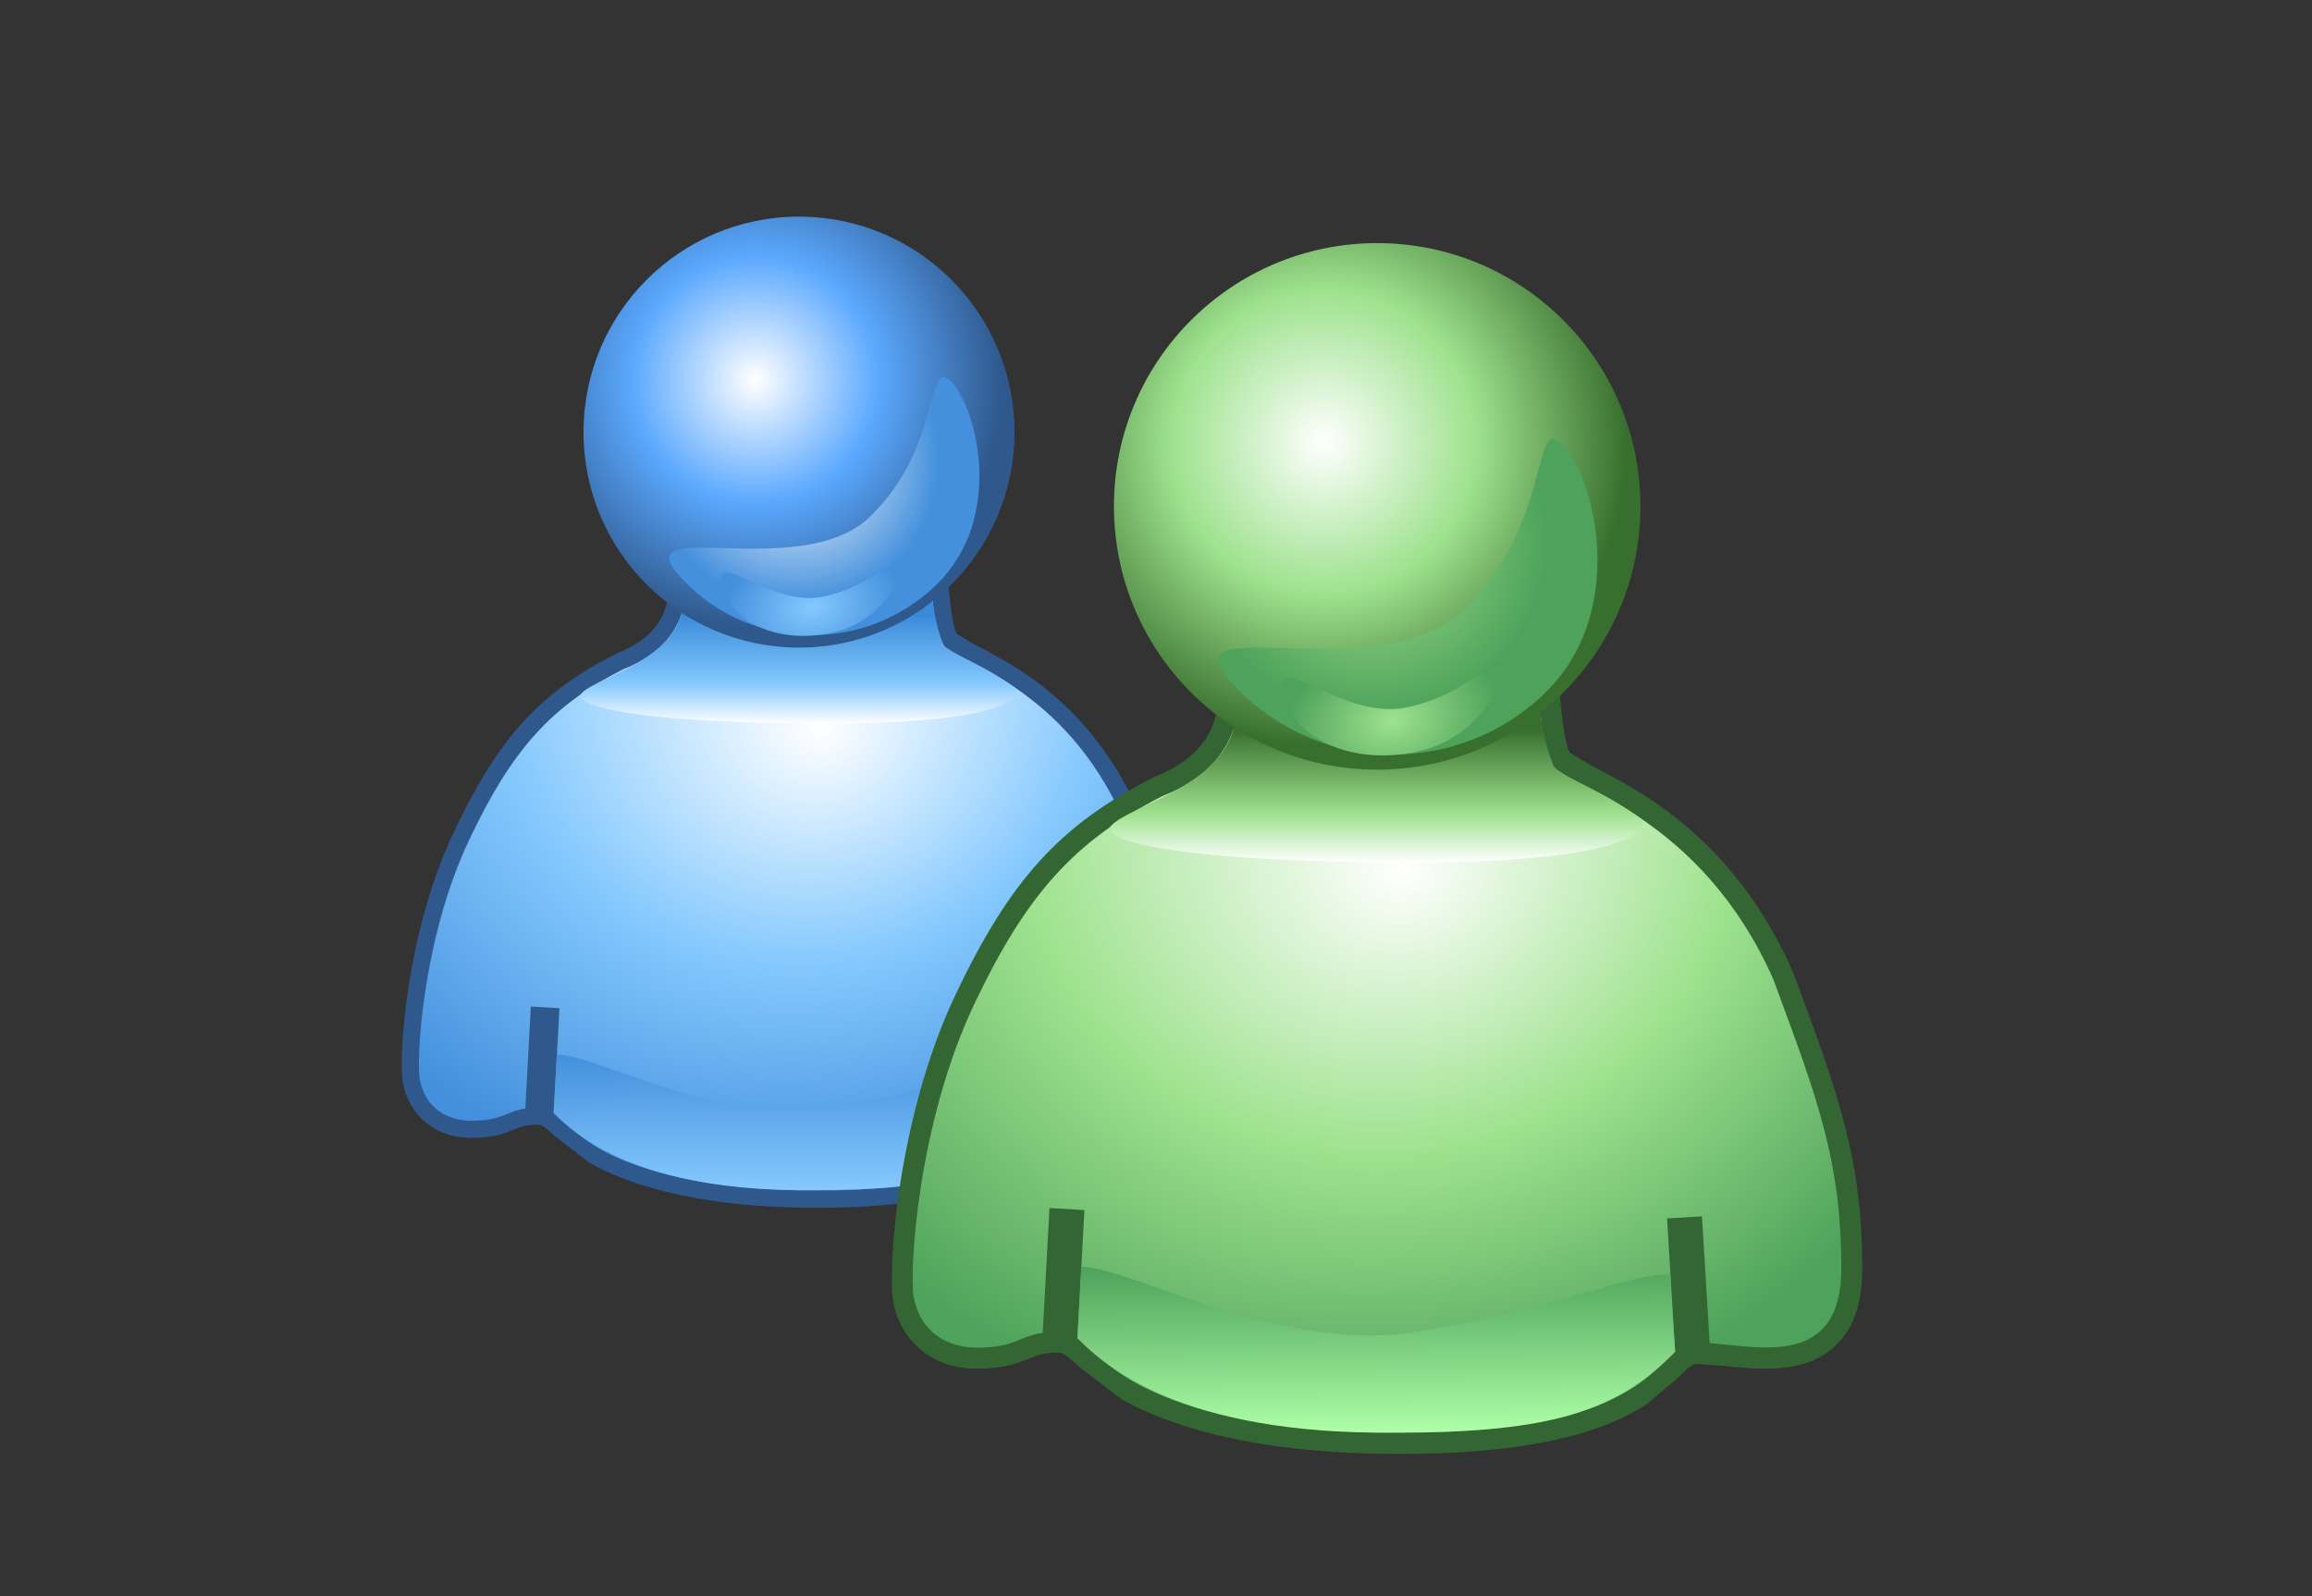 <?xml version="1.0" encoding="UTF-8"?>
<!DOCTYPE svg PUBLIC "-//W3C//DTD SVG 1.1 Tiny//EN" "http://www.w3.org/Graphics/SVG/1.1/DTD/svg11-tiny.dtd">
<svg baseProfile="tiny" xmlns="http://www.w3.org/2000/svg" xmlns:xlink="http://www.w3.org/1999/xlink" width="42" height="29" viewBox="0 0 42 29">
<rect x="0" y="0" width="42" height="29" fill="#333333" stroke="none"/>
<g>
<g>
<g>
<path fill="#2F588C" d="M16.855,9.676l-4.772,0.617l0.051,0.32c0.014,0.087,0.103,0.857-0.927,1.257       c-1.406,0.713-2.149,1.529-2.964,3.249c-0.871,1.834-1.005,4.106-0.926,4.544c0.111,0.613,0.599,1.011,1.244,1.011       c0.407,0,0.608-0.083,0.77-0.148c0.131-0.053,0.223-0.092,0.446-0.092c0.07,0,0.146,0.063,0.313,0.217l0.619,0.474       c0.561,0.321,1.789,0.818,4.125,0.818c1.74,0,2.949-0.246,3.703-0.752l0.438-0.371c0.148-0.146,0.229-0.219,0.291-0.219       l0.426,0.031c0.517,0.055,1.171,0.123,1.619-0.281c0.28-0.254,0.417-0.634,0.417-1.166c0-1.636-0.355-2.594-1.003-4.338       l-0.025-0.074c-0.877-1.978-2.258-2.685-3-3.065c0,0-0.227-0.139-0.318-0.192c-0.094-0.165-0.173-0.857-0.173-1.53V9.63       L16.855,9.676z"/>
<radialGradient id="XMLID_13_" cx="-38.662" cy="41.583" r="7.82" fx="-38.103" fy="43.305" gradientTransform="matrix(1.383 0 0 1.383 67.608 -46.617)" gradientUnits="userSpaceOnUse">
<stop offset="0" style="stop-color:#FFFFFF"/>
<stop offset="0.5" style="stop-color:#85C9FE"/>
<stop offset="1" style="stop-color:#4490DD"/>
</radialGradient>
<path fill="url(#XMLID_13_)" d="M20.404,14.882c-1.064-2.407-2.996-2.85-3.254-3.144c-0.257-0.293-0.255-1.754-0.255-1.754       l-4.453,0.578c0,0,0.202,1.085-1.122,1.598c-1.305,0.663-2.021,1.461-2.793,3.09c-0.852,1.793-0.968,3.997-0.902,4.357       c0.091,0.501,0.478,0.755,0.937,0.755c0.566,0,0.626-0.167,0.981-0.221l0.1-1.854l0.52,0.031l-0.104,1.904       c0.21,0.14,0.417,0.412,0.839,0.653c0.722,0.41,1.997,0.756,3.936,0.756c1.993,0,2.977-0.33,3.531-0.7       c0.265-0.177,0.422-0.381,0.58-0.51l-0.119-1.979l0.519-0.033l0.114,1.887c0.764,0.059,1.957,0.357,1.957-1.112       C21.416,17.585,21.066,16.668,20.404,14.882z"/>
<linearGradient id="XMLID_14_" gradientUnits="userSpaceOnUse" x1="14.504" y1="10.529" x2="14.504" y2="13.148">
<stop offset="0" style="stop-color:#398BDA"/>
<stop offset="0.247" style="stop-color:#398BDA"/>
<stop offset="0.725" style="stop-color:#85C9FE"/>
<stop offset="1" style="stop-color:#FFFFFF"/>
</linearGradient>
<path fill="url(#XMLID_14_)" d="M16.943,10.923c0.026,0.221,0.1,0.583,0.207,0.815c0.33,0.242,0.665,0.313,1.313,0.771       c0.032,0.345-0.923,0.669-3.913,0.635c-3.005-0.033-4.071-0.306-4.003-0.527c0.232-0.302,1.554-0.546,1.827-1.441       C12.442,10.368,17.027,10.357,16.943,10.923z"/>
<radialGradient id="XMLID_15_" cx="-38.185" cy="40.307" r="3.284" fx="-38.185" fy="40.307" gradientTransform="matrix(1.373 0 0 1.373 66.144 -48.443)" gradientUnits="userSpaceOnUse">
<stop offset="0" style="stop-color:#FFFFFF"/>
<stop offset="0.5" style="stop-color:#5AA8FE"/>
<stop offset="1" style="stop-color:#2F588C"/>
</radialGradient>
<circle fill="url(#XMLID_15_)" cx="14.515" cy="7.851" r="3.915"/>
<linearGradient id="XMLID_16_" gradientUnits="userSpaceOnUse" x1="-49.932" y1="65.268" x2="-49.226" y2="62.502" gradientTransform="matrix(1.471 -0.229 0.132 0.849 78.848 -45.211)">
<stop offset="0" style="stop-color:#85C9FE"/>
<stop offset="1" style="stop-color:#4490DD"/>
</linearGradient>
<path fill="url(#XMLID_16_)" d="M18.876,19.282c0,0.204,0.044,0.74,0.068,1.14c-0.852,0.884-1.851,1.201-4.119,1.201       c-3.252,0.046-4.378-1.014-4.768-1.4c0.021-0.366,0.046-0.84,0.059-1.062c0.724,0.002,2.951,1.28,4.938,0.968       C17.191,19.799,18.388,19.207,18.876,19.282z"/>
<radialGradient id="XMLID_17_" cx="-216.716" cy="-10.951" r="1.893" fx="-216.716" fy="-10.951" gradientTransform="matrix(0.992 -0.963 0.963 0.992 239.971 -189.457)" gradientUnits="userSpaceOnUse">
<stop offset="0" style="stop-color:#FFFFFF"/>
<stop offset="1" style="stop-color:#4490DD"/>
</radialGradient>
<path fill="url(#XMLID_17_)" d="M17.24,6.899c0.475,0.399,1.055,2.481-0.229,3.724c-1.285,1.248-3.335,1.218-4.581-0.065       c-1.246-1.284,2.094,0.076,3.377-1.172C17.091,8.143,16.825,6.548,17.24,6.899z"/>
<radialGradient id="XMLID_18_" cx="-86.188" cy="-13.839" r="0.667" fx="-86.188" fy="-13.839" gradientTransform="matrix(2.355 -0.501 0.362 1.702 222.731 -8.593)" gradientUnits="userSpaceOnUse">
<stop offset="0" style="stop-color:#85C9FE"/>
<stop offset="1" style="stop-color:#4490DD"/>
</radialGradient>
<path fill="url(#XMLID_18_)" d="M16.347,10.229c0.084,0.231-0.309,1.071-1.254,1.271c-0.947,0.202-1.832-0.188-1.978-0.873       c-0.143-0.681,0.891,0.417,1.837,0.213C15.898,10.64,16.277,10.028,16.347,10.229z"/>
<path fill="#336633" d="M27.878,11.431l-5.83,0.754l0.061,0.39c0.017,0.107,0.125,1.049-1.133,1.537       c-1.719,0.87-2.624,1.868-3.621,3.966c-1.063,2.244-1.227,5.021-1.131,5.556c0.135,0.749,0.731,1.233,1.52,1.233       c0.498,0,0.744-0.101,0.94-0.18c0.159-0.064,0.272-0.112,0.544-0.112c0.088,0,0.18,0.075,0.385,0.265l0.756,0.578       c0.686,0.391,2.186,0.998,5.039,0.998c2.124,0,3.604-0.301,4.524-0.918l0.534-0.453c0.183-0.178,0.277-0.267,0.355-0.267       l0.52,0.04c0.632,0.064,1.432,0.146,1.978-0.346c0.343-0.312,0.511-0.773,0.511-1.425c0-1.995-0.436-3.17-1.225-5.299       l-0.034-0.09c-1.069-2.419-2.757-3.283-3.662-3.748c0,0-0.276-0.168-0.392-0.236c-0.111-0.198-0.21-1.045-0.21-1.866v-0.434       L27.878,11.431z"/>
<radialGradient id="XMLID_19_" cx="-31.124" cy="43.044" r="9.554" fx="-30.442" fy="45.148" gradientTransform="matrix(1.383 0 0 1.383 67.608 -46.617)" gradientUnits="userSpaceOnUse">
<stop offset="0" style="stop-color:#FFFFFF"/>
<stop offset="0.5" style="stop-color:#9EE28E"/>
<stop offset="1" style="stop-color:#4EA25B"/>
</radialGradient>
<path fill="url(#XMLID_19_)" d="M32.214,17.792c-1.302-2.942-3.662-3.483-3.977-3.843s-0.311-2.142-0.311-2.142l-5.442,0.705       c0,0,0.247,1.326-1.37,1.953c-1.595,0.811-2.469,1.784-3.414,3.775c-1.041,2.192-1.182,4.883-1.102,5.323       c0.109,0.611,0.584,0.922,1.145,0.922c0.691,0,0.766-0.205,1.199-0.27l0.123-2.268l0.635,0.039l-0.128,2.325       c0.258,0.173,0.509,0.507,1.026,0.799c0.883,0.501,2.439,0.923,4.809,0.923c2.436,0,3.636-0.4,4.313-0.853       c0.324-0.219,0.518-0.465,0.711-0.624l-0.147-2.419l0.634-0.038l0.14,2.304c0.933,0.071,2.392,0.438,2.392-1.358       C33.449,21.094,33.022,19.972,32.214,17.792z"/>
<linearGradient id="XMLID_20_" gradientUnits="userSpaceOnUse" x1="25.003" y1="12.473" x2="25.003" y2="15.67">
<stop offset="0" style="stop-color:#396F2E"/>
<stop offset="0.247" style="stop-color:#396F2E"/>
<stop offset="0.725" style="stop-color:#9EE28E"/>
<stop offset="1" style="stop-color:#FFFFFF"/>
</linearGradient>
<path fill="url(#XMLID_20_)" d="M27.984,12.952c0.031,0.271,0.122,0.713,0.254,0.997c0.402,0.296,0.812,0.38,1.604,0.945       c0.039,0.418-1.128,0.815-4.781,0.772c-3.67-0.039-4.973-0.373-4.891-0.644c0.284-0.37,1.898-0.668,2.234-1.761       C22.485,12.273,28.087,12.265,27.984,12.952z"/>
<radialGradient id="XMLID_21_" cx="-30.661" cy="41.134" r="4.013" fx="-30.661" fy="41.134" gradientTransform="matrix(1.373 0 0 1.373 66.144 -48.443)" gradientUnits="userSpaceOnUse">
<stop offset="0" style="stop-color:#FFFFFF"/>
<stop offset="0.5" style="stop-color:#9EE28E"/>
<stop offset="1" style="stop-color:#396F2E"/>
</radialGradient>
<path fill="url(#XMLID_21_)" d="M29.8,9.198c0,2.644-2.142,4.785-4.782,4.785c-2.642,0-4.782-2.142-4.782-4.785       c0-2.64,2.141-4.781,4.782-4.781C27.659,4.417,29.8,6.559,29.8,9.198z"/>
<linearGradient id="XMLID_22_" gradientUnits="userSpaceOnUse" x1="-43.489" y1="72.201" x2="-42.626" y2="68.82" gradientTransform="matrix(1.471 -0.229 0.132 0.849 78.848 -45.211)">
<stop offset="0" style="stop-color:#AEFFA7"/>
<stop offset="1" style="stop-color:#4EA25B"/>
</linearGradient>
<path fill="url(#XMLID_22_)" d="M30.346,23.167c0,0.246,0.055,0.904,0.085,1.392c-1.041,1.08-2.262,1.469-5.033,1.469       c-3.975,0.055-5.35-1.238-5.825-1.714c0.024-0.447,0.056-1.024,0.071-1.297c0.885,0.003,3.605,1.564,6.033,1.187       C28.287,23.797,29.75,23.073,30.346,23.167z"/>
<radialGradient id="XMLID_23_" cx="-212.019" cy="-4.905" r="2.314" fx="-212.019" fy="-4.905" gradientTransform="matrix(0.992 -0.963 0.963 0.992 239.971 -189.457)" gradientUnits="userSpaceOnUse">
<stop offset="0" style="stop-color:#9EE28E"/>
<stop offset="1" style="stop-color:#4EA25B"/>
</radialGradient>
<path fill="url(#XMLID_23_)" d="M28.347,8.037c0.579,0.49,1.287,3.031-0.28,4.553c-1.568,1.522-4.073,1.485-5.595-0.084       c-1.523-1.567,2.557,0.094,4.125-1.43C28.166,9.555,27.839,7.608,28.347,8.037z"/>
<radialGradient id="XMLID_24_" cx="-82.08" cy="-11.421" r="0.816" fx="-82.08" fy="-11.421" gradientTransform="matrix(2.355 -0.501 0.362 1.702 222.731 -8.593)" gradientUnits="userSpaceOnUse">
<stop offset="0" style="stop-color:#9EE28E"/>
<stop offset="1" style="stop-color:#4EA25B"/>
</radialGradient>
<path fill="url(#XMLID_24_)" d="M27.257,12.106c0.102,0.281-0.378,1.309-1.533,1.555c-1.156,0.245-2.237-0.233-2.415-1.068       c-0.177-0.834,1.087,0.508,2.243,0.26C26.708,12.607,27.169,11.86,27.257,12.106z"/>
</g>
<rect fill="none" width="42" height="29"/>
</g>
</g>
</svg>
